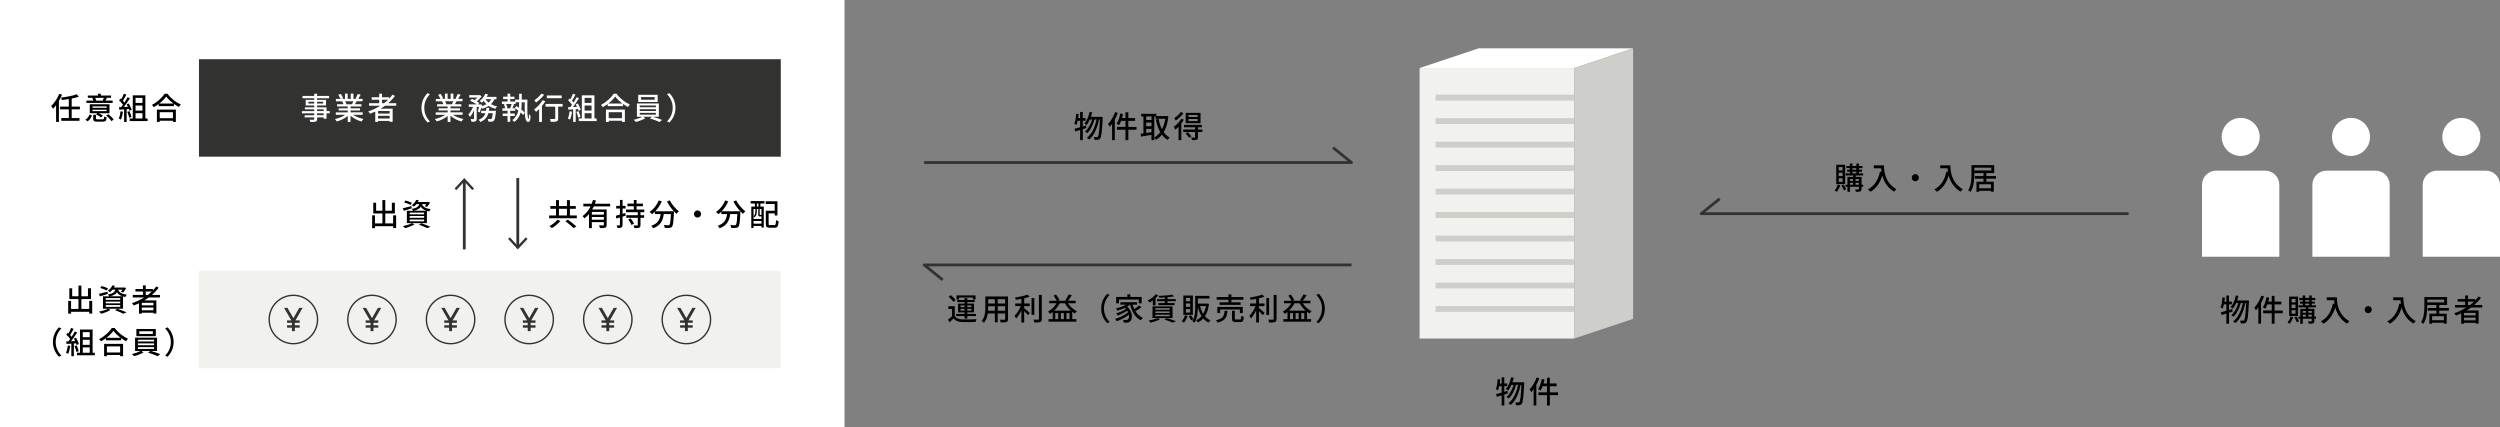 <?xml version="1.0" encoding="UTF-8"?>
<svg id="Layer_2" data-name="Layer 2" xmlns="http://www.w3.org/2000/svg" viewBox="0 0 894.13 152.88">
  <rect x="0" y="0" width="894.13" height="152.88" fill="#808080" stroke="none"/>
  <defs>
    <style>
      .cls-1 {
        stroke-linejoin: round;
      }

      .cls-1, .cls-2, .cls-3 {
        fill: none;
        stroke: #323230;
      }

      .cls-4 {
        fill: #fff;
      }

      .cls-5 {
        fill: #f1f1ee;
      }

      .cls-6 {
        fill: #323230;
      }

      .cls-7 {
        fill: #cececa;
      }

      .cls-2, .cls-3 {
        stroke-miterlimit: 10;
      }

      .cls-3 {
        stroke-width: .5px;
      }
    </style>
  </defs>
  <g id="design">
    <g>
      <path d="M388.55,45.78c-.43,.14-.86,.27-1.29,.41v3.94h-.95v-3.64l-1.73,.53-.26-.98c.55-.14,1.24-.33,1.99-.54v-2.31h-.88c-.13,.58-.29,1.11-.45,1.53-.17-.13-.54-.35-.75-.46,.39-.89,.58-2.28,.69-3.59l.87,.14c-.05,.47-.11,.95-.19,1.41h.7v-2.18h.95v2.18h1.02v.97h-1.02v2.02l1.16-.33,.13,.9Zm5.83-3.97s0,.35-.01,.48c-.24,4.94-.45,6.68-.88,7.22-.23,.33-.45,.43-.8,.48-.3,.06-.76,.04-1.24,.02-.01-.3-.12-.71-.29-1,.46,.04,.87,.04,1.08,.04,.18,0,.29-.04,.4-.2,.32-.36,.55-1.93,.75-6.11h-.31c-.56,2.84-1.74,5.73-3.52,7.16-.2-.19-.56-.45-.85-.61,1.77-1.27,2.93-3.89,3.48-6.56h-.74c-.48,1.85-1.44,3.86-2.61,4.9-.19-.19-.52-.44-.79-.58,1.13-.88,2.04-2.62,2.54-4.31h-.78c-.34,.79-.74,1.48-1.19,2.02-.16-.14-.57-.45-.79-.58,.89-.97,1.52-2.53,1.88-4.16l.92,.18c-.12,.55-.29,1.09-.45,1.6h4.2Z"/>
      <path d="M399.79,40.37c-.29,.8-.66,1.61-1.08,2.38v7.37h-.97v-5.83c-.28,.38-.57,.76-.86,1.07-.1-.24-.38-.79-.56-1.03,1-1.03,1.94-2.63,2.51-4.24l.96,.29Zm6.68,6.03h-2.92v3.73h-1.02v-3.73h-3.05v-1h3.05v-2.18h-1.56c-.22,.59-.46,1.13-.74,1.55-.2-.14-.64-.39-.88-.5,.62-.88,1.07-2.29,1.31-3.66l.99,.2c-.1,.47-.22,.95-.35,1.41h1.23v-2.05h1.02v2.05h2.42v1h-2.42v2.18h2.92v1Z"/>
      <path d="M417.88,41.63c-.25,2.37-.84,4.21-1.68,5.63,.57,.81,1.28,1.47,2.13,1.93-.23,.2-.56,.58-.71,.84-.81-.47-1.5-1.09-2.07-1.85-.59,.76-1.31,1.35-2.1,1.83-.14-.24-.42-.59-.64-.79v.9h-.99v-1.88c-1.33,.22-2.69,.44-3.71,.61l-.19-1.02c.31-.03,.65-.09,1.03-.13v-6.04h-.8v-.95h5.39v.79h3.49l.18-.03,.66,.18Zm-7.93,.01v1.28h1.88v-1.28h-1.88Zm0,3.53h1.88v-1.34h-1.88v1.34Zm1.88,2.11v-1.19h-1.88v1.45l1.88-.26Zm.99,1.87c.81-.43,1.53-1.08,2.13-1.91-.72-1.27-1.21-2.79-1.56-4.52l.99-.2c.25,1.36,.64,2.63,1.19,3.72,.55-1.04,.96-2.31,1.19-3.75h-3.49v-.85h-.45v7.51Z"/>
      <path d="M423.42,42.82c-.25,.45-.58,.91-.92,1.36v5.94h-.99v-4.81c-.38,.41-.78,.76-1.16,1.07-.09-.23-.35-.78-.52-1.03,.98-.69,2.04-1.79,2.68-2.89l.9,.36Zm-.15-2.37c-.68,.97-1.76,2-2.75,2.65-.11-.23-.36-.64-.53-.85,.86-.55,1.83-1.44,2.29-2.19l.99,.39Zm6.75,6.75h-1.57v1.86c0,.51-.1,.76-.46,.9-.36,.15-.89,.17-1.67,.17-.05-.27-.2-.66-.33-.92,.55,.02,1.08,.02,1.23,.01,.17-.01,.21-.04,.21-.18v-1.84h-4.24v-.88h4.24v-.8h-3.97v-.85h6.36v.85h-1.36v.8h1.57v.88Zm-5.26,.07c.48,.44,1.08,1.07,1.35,1.49l-.77,.55c-.25-.42-.83-1.08-1.31-1.55l.73-.48Zm4.61-3.22h-5.3v-3.69h5.3v3.69Zm-1.03-2.94h-3.28v.74h3.28v-.74Zm0,1.44h-3.28v.74h3.28v-.74Z"/>
    </g>
    <g>
      <path d="M341.49,113.07c.47,.76,1.34,1.1,2.56,1.16,1.24,.06,3.8,.02,5.19-.08-.12,.23-.28,.7-.33,1-1.27,.05-3.6,.08-4.87,.03-1.36-.05-2.31-.42-2.98-1.27-.46,.45-.95,.89-1.49,1.36l-.51-1.01c.44-.3,.98-.71,1.44-1.12v-2.65h-1.32v-.95h2.3v3.52Zm-.53-5.1c-.31-.55-1.05-1.31-1.69-1.84l.78-.57c.64,.5,1.41,1.22,1.74,1.76l-.82,.65Zm4,5.08h-3v-.77h3v-.54h-2.3v-3.15h2.3v-.55h-2.6v-.74h2.6v-.68h1v.68h2.64v.74h-2.64v.55h2.38v3.15h-2.38v.54h3.1v.77h-3.1v.9h-1v-.9Zm-1.95-5.95h-.9v-1.45h6.79v1.45h-.95v-.69h-4.94v.69Zm.53,2.75h1.42v-.59h-1.42v.59Zm1.42,1.23v-.62h-1.42v.62h1.42Zm1-1.83v.59h1.46v-.59h-1.46Zm1.46,1.21h-1.46v.62h1.46v-.62Z"/>
      <path d="M360.52,114.09c0,.59-.14,.9-.54,1.06-.41,.17-1.04,.19-2.06,.18-.04-.27-.21-.73-.34-.99,.7,.03,1.43,.02,1.64,.02,.2,0,.27-.07,.27-.27v-1.97h-2.66v3.15h-1.02v-3.15h-2.53c-.18,1.21-.57,2.44-1.38,3.33-.15-.2-.57-.55-.8-.67,1.2-1.33,1.31-3.28,1.31-4.83v-3.92h8.11v8.06Zm-4.71-2.95v-1.63h-2.39v.44c0,.37-.01,.78-.04,1.19h2.43Zm-2.39-4.14v1.55h2.39v-1.55h-2.39Zm6.07,0h-2.66v1.55h2.66v-1.55Zm0,4.14v-1.63h-2.66v1.63h2.66Z"/>
      <path d="M366.3,108.53h1.99v.95h-1.99v.73c.54,.4,1.69,1.39,1.99,1.65l-.58,.87c-.31-.35-.89-.96-1.41-1.45v4.08h-1v-4.37c-.54,1.13-1.22,2.24-1.9,2.94-.11-.3-.37-.73-.54-.99,.84-.79,1.72-2.19,2.23-3.45h-1.99v-.95h2.2v-1.64c-.67,.13-1.35,.24-1.99,.32-.04-.23-.19-.58-.31-.79,1.6-.24,3.43-.63,4.48-1.09l.74,.78c-.55,.22-1.21,.41-1.91,.57v1.85Zm3.63,4.1h-.99v-6.05h.99v6.05Zm2.66-7.15v8.59c0,.64-.15,.94-.54,1.11-.41,.15-1.07,.19-2.07,.19-.05-.29-.21-.76-.36-1.06,.75,.03,1.44,.03,1.66,.02,.21,0,.29-.07,.29-.26v-8.59h1.02Z"/>
      <path d="M381.96,108.46c.77,1.18,1.96,2.27,3.17,2.84-.22,.19-.55,.57-.7,.81-.32-.17-.63-.37-.93-.59v2.62h1.45v.9h-9.93v-.9h1.49v-2.56c-.3,.24-.61,.47-.91,.67-.17-.21-.55-.6-.79-.78,1.22-.69,2.33-1.76,3.06-3h-2.61v-.9h2.68c-.26-.55-.71-1.28-1.13-1.83l.87-.39c.5,.6,1.01,1.4,1.25,1.94l-.54,.27h3.22l-.62-.22c.43-.56,.97-1.43,1.27-2.07l1.08,.32c-.43,.69-.95,1.44-1.38,1.97h2.76v.9h-2.75Zm1.03,2.65c-.85-.74-1.6-1.66-2.13-2.65h-1.83c-.53,1-1.23,1.9-2.02,2.65h5.99Zm-4.51,.88h-1.07v2.15h1.07v-2.15Zm2.02,0h-1.09v2.15h1.09v-2.15Zm2.02,2.15v-2.15h-1.09v2.15h1.09Z"/>
      <path d="M393.84,110.33c0-2.23,.92-3.99,2.18-5.26l.84,.4c-1.2,1.25-2.02,2.84-2.02,4.86s.83,3.61,2.02,4.86l-.84,.4c-1.25-1.27-2.18-3.03-2.18-5.26Z"/>
      <path d="M408.25,109.87c-.64,.51-1.45,1.04-2.15,1.43,.65,1.07,1.53,1.9,2.65,2.37-.24,.21-.56,.6-.71,.89-2.02-.98-3.21-3.04-3.87-5.61h-.02c-.3,.25-.65,.5-1.01,.7,2.08,1.82,2.04,4.58,.97,5.35-.38,.31-.7,.41-1.23,.41-.28,0-.61-.01-.95-.03-.02-.27-.11-.68-.29-.98,.4,.04,.76,.06,1.02,.06,.29,0,.52-.02,.73-.22,.33-.24,.5-.9,.36-1.68-1.2,.94-2.93,1.85-4.38,2.33-.13-.24-.34-.63-.54-.85,1.62-.42,3.55-1.39,4.64-2.37-.09-.19-.19-.37-.3-.56-.94,.65-2.34,1.35-3.44,1.75-.11-.24-.33-.58-.52-.79,1.13-.3,2.65-.96,3.49-1.57-.12-.13-.25-.26-.41-.38-.85,.41-1.78,.74-2.65,.98-.1-.19-.37-.62-.54-.79,1.25-.29,2.61-.75,3.61-1.34h-2.02v-.88h6.02v.88h-1.62c.15,.55,.35,1.09,.58,1.58,.63-.41,1.32-.92,1.77-1.34l.8,.68Zm-8.05-1.38h-1.01v-2.29h4v-.92h1.06v.92h4.07v2.29h-1.03v-1.35h-7.08v1.35Z"/>
      <path d="M412.31,107.49c-.36,.27-.74,.52-1.09,.71-.15-.2-.53-.56-.75-.75,1.08-.5,2.2-1.33,2.86-2.18l.95,.34c-.29,.36-.63,.73-1,1.07v2.54h-.97v-1.74Zm2.6,6.67c-.89,.51-2.28,.98-3.38,1.25-.17-.2-.52-.58-.75-.75,1.13-.2,2.45-.54,3.21-.92l.91,.42Zm-2.72-4.57h7.17v4.14h-7.17v-4.14Zm1,1.19h5.14v-.56h-5.14v.56Zm0,1.17h5.14v-.57h-5.14v.57Zm0,1.17h5.14v-.57h-5.14v.57Zm3.4-6.72c-.67,.03-1.35,.07-1.99,.08-.03-.19-.12-.48-.21-.66,1.72-.06,3.76-.21,4.92-.43l.56,.64c-.65,.12-1.45,.22-2.3,.3v.66h2.96v.74h-2.96v.66h2.52v.74h-5.81v-.74h2.31v-.66h-2.74v-.74h2.74v-.58Zm.74,7.37c1.17,.35,2.49,.8,3.27,1.12l-1.21,.5c-.64-.32-1.78-.76-2.93-1.11l.87-.51Z"/>
      <path d="M424.74,113.01c-.29,.9-.78,1.8-1.31,2.39-.19-.15-.57-.43-.8-.56,.53-.51,.95-1.28,1.17-2.06l.95,.23Zm1.89-.4h-3.4v-6.92h3.4v6.92Zm-.96-6.08h-1.52v1.21h1.52v-1.21Zm0,2h-1.52v1.23h1.52v-1.23Zm0,2h-1.52v1.25h1.52v-1.25Zm6.74-1.84c-.24,1.85-.75,3.3-1.47,4.41,.54,.63,1.2,1.13,1.98,1.47-.21,.18-.52,.56-.66,.81-.76-.37-1.39-.89-1.92-1.51-.55,.62-1.2,1.1-1.93,1.46-.13-.24-.38-.65-.59-.83,.73-.32,1.38-.8,1.92-1.45-.59-.92-1.02-2.02-1.33-3.28v.06c0,1.69-.14,4.05-1.19,5.56-.19-.18-.59-.44-.81-.55,.15-.22,.28-.45,.4-.69l-.85,.42c-.14-.41-.5-1.01-.8-1.47l.8-.34c.33,.44,.68,1.01,.85,1.4,.61-1.33,.66-2.98,.66-4.31v-4.03h5.08v.94h-4.14v1.81h3.23l.17-.02,.61,.14Zm-3.2,.78c.25,1.03,.62,1.98,1.11,2.77,.46-.77,.8-1.69,1.01-2.77h-2.12Z"/>
      <path d="M439.01,111.15c-.18,2.22-.7,3.55-3.55,4.25-.09-.26-.35-.68-.56-.88,2.55-.53,2.92-1.55,3.06-3.37h1.06Zm.34-3.95h-4.19v-.95h4.19v-.97h1.06v.97h4.3v.95h-4.3v.94h3.31v.9h-7.54v-.9h3.17v-.94Zm4.09,4.76v-1.28h-7.06v1.28h-1v-2.19h9.1v2.19h-1.03Zm0,2.3c.38,0,.46-.17,.5-1.35,.21,.17,.64,.32,.92,.38-.11,1.52-.38,1.9-1.32,1.9h-1.52c-1.11,0-1.39-.3-1.39-1.29v-2.76h1.02v2.75c0,.32,.08,.36,.5,.36h1.29Z"/>
      <path d="M450.27,108.53h1.99v.95h-1.99v.73c.54,.4,1.69,1.39,1.99,1.65l-.58,.87c-.31-.35-.89-.96-1.41-1.45v4.08h-1v-4.37c-.54,1.13-1.22,2.24-1.9,2.94-.11-.3-.37-.73-.54-.99,.84-.79,1.72-2.19,2.23-3.45h-1.99v-.95h2.2v-1.64c-.67,.13-1.35,.24-1.99,.32-.04-.23-.19-.58-.31-.79,1.6-.24,3.43-.63,4.48-1.09l.74,.78c-.55,.22-1.21,.41-1.91,.57v1.85Zm3.63,4.1h-.99v-6.05h.99v6.05Zm2.66-7.15v8.59c0,.64-.15,.94-.54,1.11-.41,.15-1.07,.19-2.07,.19-.05-.29-.21-.76-.36-1.06,.75,.03,1.44,.03,1.66,.02,.21,0,.29-.07,.29-.26v-8.59h1.02Z"/>
      <path d="M465.92,108.46c.77,1.18,1.96,2.27,3.17,2.84-.22,.19-.55,.57-.7,.81-.32-.17-.63-.37-.93-.59v2.62h1.45v.9h-9.93v-.9h1.49v-2.56c-.3,.24-.61,.47-.91,.67-.17-.21-.55-.6-.79-.78,1.22-.69,2.33-1.76,3.06-3h-2.61v-.9h2.68c-.26-.55-.71-1.28-1.13-1.83l.87-.39c.5,.6,1.01,1.4,1.25,1.94l-.54,.27h3.22l-.62-.22c.43-.56,.97-1.43,1.27-2.07l1.08,.32c-.43,.69-.95,1.44-1.38,1.97h2.76v.9h-2.75Zm1.03,2.65c-.85-.74-1.6-1.66-2.13-2.65h-1.83c-.53,1-1.23,1.9-2.02,2.65h5.99Zm-4.51,.88h-1.07v2.15h1.07v-2.15Zm2.02,0h-1.09v2.15h1.09v-2.15Zm2.02,2.15v-2.15h-1.09v2.15h1.09Z"/>
      <path d="M473.82,110.33c0,2.23-.92,3.99-2.18,5.26l-.84-.4c1.2-1.25,2.02-2.84,2.02-4.86s-.83-3.61-2.02-4.86l.84-.4c1.25,1.27,2.18,3.03,2.18,5.26Z"/>
    </g>
    <g>
      <rect class="cls-4" width="302.04" height="152.88"/>
      <g>
        <g>
          <line class="cls-2" x1="185.19" y1="88.27" x2="185.19" y2="63.68"/>
          <polygon class="cls-6" points="188.67 85.46 188.05 84.88 185.19 87.95 182.34 84.88 181.72 85.46 185.19 89.2 188.67 85.46"/>
        </g>
        <g>
          <line class="cls-2" x1="166.05" y1="64.6" x2="166.05" y2="89.2"/>
          <polygon class="cls-6" points="162.58 67.42 163.2 68 166.05 64.93 168.91 68 169.53 67.42 166.05 63.68 162.58 67.42"/>
        </g>
      </g>
      <rect class="cls-5" x="71.17" y="96.84" width="208.08" height="34.86"/>
      <rect class="cls-6" x="71.17" y="21.18" width="208.08" height="34.86"/>
      <g>
        <g>
          <circle class="cls-3" cx="104.92" cy="114.27" r="8.65"/>
          <polygon class="cls-6" points="108.25 110.1 107.05 110.1 104.93 113.79 102.8 110.1 101.6 110.1 104.18 114.58 102.67 114.58 102.67 115.44 104.41 115.44 104.41 116.34 102.67 116.34 102.67 117.19 104.41 117.19 104.41 118.44 105.45 118.44 105.45 117.19 107.19 117.19 107.19 116.34 105.45 116.34 105.45 115.44 107.19 115.44 107.19 114.58 105.67 114.58 108.25 110.1"/>
        </g>
        <g>
          <circle class="cls-3" cx="133.04" cy="114.27" r="8.65"/>
          <polygon class="cls-6" points="136.37 110.1 135.17 110.1 133.04 113.79 130.91 110.1 129.71 110.1 132.3 114.58 130.78 114.58 130.78 115.44 132.52 115.44 132.52 116.34 130.78 116.34 130.78 117.19 132.52 117.19 132.52 118.44 133.56 118.44 133.56 117.19 135.3 117.19 135.3 116.34 133.56 116.34 133.56 115.44 135.3 115.44 135.3 114.58 133.79 114.58 136.37 110.1"/>
        </g>
        <g>
          <circle class="cls-3" cx="161.15" cy="114.27" r="8.65"/>
          <polygon class="cls-6" points="164.48 110.1 163.28 110.1 161.15 113.79 159.02 110.1 157.82 110.1 160.41 114.58 158.89 114.58 158.89 115.44 160.63 115.44 160.63 116.34 158.89 116.34 158.89 117.19 160.63 117.19 160.63 118.44 161.67 118.44 161.67 117.19 163.41 117.19 163.41 116.34 161.67 116.34 161.67 115.44 163.41 115.44 163.41 114.58 161.9 114.58 164.48 110.1"/>
        </g>
        <g>
          <circle class="cls-3" cx="189.26" cy="114.27" r="8.65"/>
          <polygon class="cls-6" points="192.59 110.1 191.39 110.1 189.27 113.79 187.13 110.1 185.93 110.1 188.52 114.58 187.01 114.58 187.01 115.44 188.74 115.44 188.74 116.34 187.01 116.34 187.01 117.19 188.74 117.19 188.74 118.44 189.79 118.44 189.79 117.19 191.53 117.19 191.53 116.34 189.79 116.34 189.79 115.44 191.53 115.44 191.53 114.58 190.01 114.58 192.59 110.1"/>
        </g>
        <g>
          <circle class="cls-3" cx="217.38" cy="114.27" r="8.65"/>
          <polygon class="cls-6" points="220.7 110.1 219.5 110.1 217.38 113.79 215.25 110.1 214.05 110.1 216.63 114.58 215.12 114.58 215.12 115.44 216.86 115.44 216.86 116.34 215.12 116.34 215.12 117.19 216.86 117.19 216.86 118.44 217.9 118.44 217.9 117.19 219.64 117.19 219.64 116.34 217.9 116.34 217.9 115.44 219.64 115.44 219.64 114.58 218.12 114.58 220.7 110.1"/>
        </g>
        <g>
          <circle class="cls-3" cx="245.49" cy="114.27" r="8.65"/>
          <polygon class="cls-6" points="248.82 110.1 247.62 110.1 245.49 113.79 243.36 110.1 242.16 110.1 244.75 114.58 243.23 114.58 243.23 115.44 244.97 115.44 244.97 116.34 243.23 116.34 243.23 117.19 244.97 117.19 244.97 118.44 246.01 118.44 246.01 117.19 247.75 117.19 247.75 116.34 246.01 116.34 246.01 115.44 247.75 115.44 247.75 114.58 246.24 114.58 248.82 110.1"/>
        </g>
      </g>
      <g>
        <path d="M141.68,77.02v4.54h-1.06v-.65h-6.5v.67h-1.03v-4.57h1.03v2.89h2.65v-3.55h-3.27v-3.84h1.02v2.85h2.24v-3.81h1.04v3.81h2.35v-2.86h1.08v3.85h-3.43v3.55h2.8v-2.89h1.06Z"/>
        <path d="M147.25,74.52c-.96,.32-1.98,.62-2.79,.87l-.41-.9c.8-.17,1.97-.47,3.1-.77l.1,.8Zm1.01,5.73c-.89,.54-2.27,1.07-3.37,1.36-.18-.2-.54-.58-.77-.76,1.13-.22,2.44-.6,3.2-1.03l.93,.43Zm-1.4-6.96c-.52-.28-1.53-.67-2.3-.9l.45-.69c.75,.19,1.77,.55,2.3,.81l-.45,.78Zm2.08-.3c-.26,.33-.57,.64-.94,.91-.19-.18-.53-.4-.77-.49,.81-.55,1.35-1.29,1.63-1.93l.92,.14c-.1,.21-.21,.42-.34,.63h3.53l.15-.03,.68,.18c-.29,.57-.69,1.21-1.07,1.6l-.8-.25c.19-.2,.37-.47,.55-.75h-1.52c.24,.79,.86,1.5,3.09,1.79-.19,.2-.43,.58-.52,.84-.31-.05-.59-.12-.85-.19v4.37h-7.17v-4.42h2.21c-.1-.22-.3-.52-.45-.67,1.77-.29,2.4-.81,2.65-1.72h-1Zm2.74,3.04h-5.16v.62h5.16v-.62Zm0,1.23h-5.16v.63h5.16v-.63Zm0,1.25h-5.16v.64h5.16v-.64Zm.85-3.14c-1.1-.34-1.67-.86-2.01-1.44-.42,.67-1.14,1.13-2.45,1.44h4.47Zm-1.86,4.47c1.18,.4,2.5,.9,3.29,1.28l-1.18,.48c-.65-.35-1.8-.85-2.95-1.24l.84-.52Z"/>
      </g>
      <g>
        <path d="M32.98,107.62v4.54h-1.06v-.65h-6.5v.67h-1.03v-4.57h1.03v2.89h2.65v-3.55h-3.27v-3.84h1.02v2.85h2.24v-3.81h1.05v3.81h2.35v-2.86h1.08v3.85h-3.43v3.55h2.81v-2.89h1.06Z"/>
        <path d="M38.56,105.12c-.96,.32-1.98,.62-2.79,.87l-.41-.9c.8-.17,1.97-.47,3.1-.77l.1,.8Zm1.01,5.73c-.89,.54-2.27,1.07-3.37,1.36-.18-.2-.54-.58-.77-.76,1.13-.22,2.44-.61,3.2-1.03l.94,.43Zm-1.4-6.96c-.52-.28-1.53-.67-2.3-.9l.45-.69c.75,.19,1.77,.55,2.3,.81l-.45,.78Zm2.08-.3c-.26,.33-.57,.64-.93,.91-.19-.18-.53-.4-.77-.49,.81-.55,1.35-1.29,1.63-1.93l.92,.14c-.1,.21-.21,.42-.34,.63h3.53l.15-.03,.68,.18c-.29,.57-.69,1.21-1.07,1.6l-.8-.25c.19-.2,.37-.47,.55-.75h-1.52c.24,.79,.86,1.5,3.09,1.79-.19,.2-.43,.58-.52,.84-.31-.05-.59-.12-.85-.19v4.37h-7.17v-4.42h2.21c-.1-.22-.3-.52-.45-.67,1.77-.29,2.4-.81,2.65-1.72h-1Zm2.74,3.04h-5.16v.62h5.16v-.62Zm0,1.23h-5.16v.63h5.16v-.63Zm0,1.25h-5.16v.64h5.16v-.64Zm.85-3.14c-1.1-.34-1.67-.86-2.01-1.44-.42,.67-1.14,1.13-2.45,1.44h4.47Zm-1.86,4.47c1.18,.4,2.5,.9,3.29,1.28l-1.18,.48c-.65-.35-1.8-.85-2.95-1.24l.84-.52Z"/>
        <path d="M53.2,106.41c-.49,.37-1.01,.7-1.54,1.03h4.27v4.7h-1.06v-.3h-4.15v.34h-1.01v-3.7c-.62,.29-1.24,.55-1.87,.79-.12-.23-.44-.64-.63-.85,1.52-.51,2.98-1.19,4.3-2.02h-4.03v-.91h3.64v-1.23h-2.68v-.89h2.68v-1.29h1.01v1.29h2.56v.48c.44-.45,.85-.92,1.2-1.42l.88,.46c-.69,.95-1.52,1.8-2.43,2.6h2.88v.91h-4.04Zm1.67,1.88h-4.15v.91h4.15v-.91Zm0,2.68v-.97h-4.15v.97h4.15Zm-2.01-5.48c.52-.39,.99-.8,1.44-1.23h-2.16v1.23h.72Z"/>
        <path d="M18.92,122.33c0-2.23,.92-3.99,2.18-5.26l.84,.4c-1.2,1.25-2.02,2.84-2.02,4.86s.83,3.61,2.02,4.86l-.84,.4c-1.25-1.27-2.18-3.03-2.18-5.26Z"/>
        <path d="M25.12,123.73c-.14,1.03-.4,2.1-.74,2.81-.17-.12-.57-.31-.78-.39,.33-.66,.54-1.63,.65-2.57l.87,.15Zm1.3-.87v4.53h-.91v-4.48c-.63,.03-1.21,.07-1.72,.1l-.09-.9,.77-.02c.21-.26,.42-.55,.64-.86-.34-.48-.9-1.08-1.39-1.54l.49-.68c.1,.09,.2,.18,.3,.26,.34-.61,.71-1.4,.9-1.99l.92,.33c-.4,.75-.86,1.62-1.25,2.21,.21,.22,.4,.44,.54,.64,.43-.66,.83-1.34,1.11-1.91l.87,.37c-.63,1-1.45,2.21-2.19,3.12l1.46-.06c-.14-.31-.3-.6-.46-.88l.74-.32c.45,.72,.9,1.65,1.06,2.26l-.78,.37c-.04-.18-.11-.39-.2-.62l-.81,.05Zm1.01,.66c.3,.66,.59,1.52,.71,2.08l-.81,.29c-.1-.57-.4-1.44-.67-2.11l.77-.25Zm6.48,2.63v.92h-6.39v-.92h1.09v-8.28h4.51v8.28h.79Zm-4.3-7.36v1.8h2.48v-1.8h-2.48Zm2.48,2.73h-2.48v1.82h2.48v-1.82Zm-2.48,4.63h2.48v-1.89h-2.48v1.89Z"/>
        <path d="M41.03,117.31c1.18,1.64,3.04,3.09,4.76,3.84-.25,.25-.5,.6-.67,.91-.58-.31-1.2-.68-1.78-1.11v.78h-5.48v-.75c-.56,.42-1.17,.79-1.77,1.12-.12-.24-.42-.6-.63-.81,1.88-.96,3.69-2.61,4.52-3.98h1.04Zm-3.79,5.67h6.78v4.42h-1.05v-.43h-4.73v.43h-1v-4.42Zm5.92-2.16c-1.03-.77-1.98-1.66-2.6-2.51-.56,.81-1.44,1.72-2.48,2.51h5.07Zm-4.92,3.08v2.16h4.73v-2.16h-4.73Z"/>
        <path d="M54.06,125.53c1.1,.32,2.42,.79,3.25,1.14l-.9,.72c-.83-.37-2.31-.94-3.47-1.27l.8-.59h-3.18l.77,.52c-.88,.53-2.29,1.06-3.41,1.33-.19-.21-.52-.55-.77-.74,1.05-.24,2.33-.69,3.06-1.11h-1.9v-4.76h7.86v4.76h-2.1Zm1.67-5.29h-6.95v-2.57h6.95v2.57Zm-6.41,1.89h5.78v-.63h-5.78v.63Zm0,1.33h5.78v-.64h-5.78v.64Zm0,1.33h5.78v-.65h-5.78v.65Zm5.34-6.31h-4.85v.95h4.85v-.95Z"/>
        <path d="M62.1,122.33c0,2.23-.92,3.99-2.18,5.26l-.84-.4c1.2-1.25,2.02-2.84,2.02-4.86s-.83-3.61-2.02-4.86l.84-.4c1.25,1.27,2.18,3.03,2.18,5.26Z"/>
      </g>
      <g>
        <path d="M22.19,33.85c-.31,.77-.69,1.55-1.12,2.29v7.46h-1.01v-5.95c-.36,.47-.75,.91-1.12,1.28-.1-.24-.42-.79-.62-1.05,1.14-1.05,2.22-2.68,2.87-4.33l1,.31Zm3.45,5.26v3.11h2.78v.98h-6.51v-.98h2.7v-3.11h-3.11v-.99h3.11v-2.68c-.84,.14-1.68,.25-2.48,.34-.04-.24-.19-.63-.31-.87,2-.25,4.28-.68,5.63-1.18l.75,.87c-.73,.24-1.63,.46-2.56,.65v2.87h2.94v.99h-2.94Z"/>
        <path d="M30.53,42.83c.73-.43,1.23-1.14,1.51-1.88l.85,.32c-.3,.8-.77,1.62-1.55,2.11l-.8-.55Zm9.77-6.02h-9.4v-.82h2.49c-.08-.3-.23-.67-.37-.95l.25-.05h-1.86v-.81h3.64v-.66h1.02v.66h3.65v.81h-1.74l.27,.05c-.2,.36-.37,.68-.54,.95h2.58v.82Zm-1.14,3.69h-3.83c.54,.25,1.12,.59,1.45,.86l-.63,.65c-.37-.34-1.16-.8-1.79-1.09l.42-.42h-2.68v-3.21h7.06v3.21Zm-1.01-2.45h-5.07v.5h5.07v-.5Zm0,1.19h-5.07v.51h5.07v-.51Zm-1.44,3.43c.43,0,.51-.12,.55-1.01,.21,.14,.62,.27,.88,.33-.12,1.22-.4,1.52-1.34,1.52h-1.94c-1.22,0-1.53-.24-1.53-1.13v-1.31h.99v1.3c0,.26,.1,.31,.64,.31h1.75Zm-2.67-7.68c.17,.31,.32,.69,.37,.95l-.22,.06h2.71l-.18-.04c.15-.27,.32-.65,.44-.96h-3.12Zm4.73,5.85c.71,.56,1.52,1.36,1.89,1.96l-.85,.51c-.33-.58-1.12-1.43-1.83-1.99l.78-.47Z"/>
        <path d="M43.99,39.95c-.14,1.03-.4,2.1-.74,2.81-.17-.12-.57-.31-.78-.39,.33-.66,.54-1.63,.65-2.57l.87,.15Zm1.3-.87v4.53h-.91v-4.48c-.63,.03-1.21,.07-1.72,.1l-.09-.9,.77-.02c.21-.26,.42-.55,.64-.86-.34-.48-.9-1.08-1.39-1.54l.5-.68c.1,.09,.2,.18,.3,.26,.34-.61,.7-1.4,.9-1.99l.92,.33c-.4,.75-.86,1.62-1.25,2.21,.21,.22,.4,.44,.54,.64,.43-.66,.83-1.34,1.11-1.91l.87,.37c-.63,1-1.45,2.21-2.19,3.12l1.46-.06c-.14-.31-.3-.6-.46-.88l.74-.32c.45,.72,.9,1.65,1.06,2.26l-.78,.37c-.04-.18-.11-.39-.2-.62l-.81,.05Zm1.01,.66c.3,.66,.59,1.52,.71,2.08l-.81,.29c-.1-.57-.4-1.44-.67-2.11l.77-.25Zm6.48,2.63v.92h-6.39v-.92h1.09v-8.28h4.51v8.28h.79Zm-4.3-7.36v1.8h2.48v-1.8h-2.48Zm2.48,2.73h-2.48v1.82h2.48v-1.82Zm-2.48,4.63h2.48v-1.89h-2.48v1.89Z"/>
        <path d="M59.91,33.53c1.18,1.64,3.04,3.09,4.76,3.84-.25,.25-.5,.61-.67,.91-.58-.31-1.2-.68-1.78-1.11v.78h-5.48v-.75c-.56,.42-1.17,.79-1.77,1.12-.12-.24-.42-.61-.63-.81,1.88-.96,3.69-2.61,4.52-3.98h1.04Zm-3.79,5.67h6.78v4.42h-1.05v-.43h-4.73v.43h-1v-4.42Zm5.92-2.16c-1.03-.77-1.98-1.66-2.6-2.51-.56,.81-1.44,1.72-2.48,2.51h5.07Zm-4.92,3.08v2.16h4.73v-2.16h-4.73Z"/>
      </g>
      <g>
        <path class="cls-4" d="M117.93,40.53h-1.14v1.93h-1.03v-.47h-2.34v.57c0,.56-.14,.79-.52,.94-.38,.13-.95,.14-1.87,.14-.05-.23-.21-.6-.35-.83,.61,.02,1.27,.02,1.44,.01,.2-.01,.26-.07,.26-.25v-.58h-3.43v-.77h3.43v-.68h-4.4v-.8h4.4v-.63h-3.33v-.73h3.33v-.65h-3.05v-2.02h3.05v-.56h-4.17v-.83h4.17v-.8h1.03v.8h4.29v.83h-4.29v.56h3.2v2.02h-3.2v.65h3.38v1.35h1.14v.8Zm-5.56-3.49v-.66h-2.07v.66h2.07Zm1.03-.66v.66h2.17v-.66h-2.17Zm0,3.34h2.34v-.63h-2.34v.63Zm2.34,.8h-2.34v.68h2.34v-.68Z"/>
        <path class="cls-4" d="M126.26,41.05c.97,.68,2.39,1.24,3.73,1.5-.23,.22-.53,.64-.68,.91-1.43-.39-2.9-1.12-3.94-2.07v2.21h-1v-2.13c-1.04,.88-2.53,1.6-3.91,1.98-.15-.26-.44-.65-.67-.87,1.31-.27,2.74-.85,3.71-1.53h-3.4v-.86h4.27v-.67h-3.25v-.77h3.25v-.66h-3.79v-.81h2.26c-.1-.31-.29-.7-.46-1l.26-.04h-2.5v-.86h1.63c-.17-.43-.5-1.03-.8-1.49l.89-.3c.34,.47,.73,1.14,.88,1.57l-.56,.21h1.21v-1.88h.96v1.88h1.09v-1.88h.97v1.88h1.19l-.42-.13c.26-.44,.61-1.13,.77-1.63l1.06,.26c-.3,.54-.63,1.09-.91,1.5h1.58v.86h-2.12c-.21,.37-.43,.74-.62,1.05h2.33v.81h-3.89v.66h3.38v.77h-3.38v.67h4.33v.86h-3.44Zm-2.83-4.82c.2,.32,.4,.72,.47,.98l-.32,.07h2.32c.17-.3,.34-.69,.48-1.05h-2.96Z"/>
        <path class="cls-4" d="M137.7,37.83c-.5,.37-1.01,.7-1.54,1.03h4.27v4.7h-1.06v-.3h-4.15v.34h-1.01v-3.7c-.62,.29-1.24,.55-1.87,.79-.12-.23-.44-.64-.63-.85,1.52-.51,2.98-1.19,4.3-2.02h-4.03v-.91h3.64v-1.23h-2.68v-.89h2.68v-1.29h1.01v1.29h2.56v.48c.44-.45,.85-.92,1.2-1.42l.88,.46c-.69,.95-1.52,1.8-2.43,2.6h2.88v.91h-4.04Zm1.67,1.88h-4.15v.91h4.15v-.91Zm0,2.68v-.97h-4.15v.97h4.15Zm-2.01-5.48c.52-.39,.99-.8,1.44-1.23h-2.16v1.23h.72Z"/>
        <path class="cls-4" d="M150.74,38.56c0-2.23,.92-3.99,2.18-5.26l.84,.4c-1.2,1.25-2.02,2.84-2.02,4.86s.82,3.61,2.02,4.86l-.84,.4c-1.25-1.27-2.18-3.03-2.18-5.26Z"/>
        <path class="cls-4" d="M162,41.05c.97,.68,2.39,1.24,3.73,1.5-.23,.22-.53,.64-.68,.91-1.43-.39-2.9-1.12-3.94-2.07v2.21h-1v-2.13c-1.04,.88-2.53,1.6-3.91,1.98-.15-.26-.44-.65-.67-.87,1.31-.27,2.74-.85,3.71-1.53h-3.4v-.86h4.27v-.67h-3.25v-.77h3.25v-.66h-3.78v-.81h2.25c-.1-.31-.29-.7-.46-1l.26-.04h-2.5v-.86h1.63c-.17-.43-.5-1.03-.8-1.49l.89-.3c.34,.47,.73,1.14,.88,1.57l-.56,.21h1.21v-1.88h.96v1.88h1.09v-1.88h.97v1.88h1.19l-.42-.13c.26-.44,.6-1.13,.77-1.63l1.06,.26c-.3,.54-.63,1.09-.91,1.5h1.58v.86h-2.12c-.21,.37-.43,.74-.62,1.05h2.33v.81h-3.89v.66h3.38v.77h-3.38v.67h4.33v.86h-3.44Zm-2.83-4.82c.2,.32,.4,.72,.47,.98l-.32,.07h2.32c.16-.3,.34-.69,.48-1.05h-2.96Z"/>
        <path class="cls-4" d="M176.81,35.49c-.3,.69-.71,1.28-1.22,1.76,.65,.37,1.41,.65,2.22,.82-.21,.2-.51,.59-.64,.86-.88-.23-1.68-.58-2.39-1.06-.67,.44-1.46,.77-2.32,1.03-.05-.12-.16-.29-.29-.45-.19,.65-.4,1.3-.61,1.77l-.7-.35c.18-.43,.34-1.05,.48-1.65h-.85v4.22c0,.5-.08,.77-.41,.95-.32,.14-.77,.17-1.45,.17-.03-.28-.17-.69-.3-.97,.44,.02,.88,.02,1.01,.01,.13-.01,.18-.03,.18-.17v-2.98c-.41,.95-.92,1.84-1.49,2.39-.1-.3-.34-.72-.52-.98,.66-.58,1.29-1.63,1.68-2.64h-1.53v-.89h2.81c-.61-.44-1.56-.96-2.35-1.3l.64-.66c.31,.12,.66,.28,.99,.44,.34-.26,.67-.59,.95-.92h-2.89v-.87h3.62l.17-.03,.66,.41c-.41,.65-1.07,1.33-1.72,1.84,.35,.2,.65,.41,.88,.58l-.47,.52h.68l.15-.05,.62,.22c-.03,.14-.07,.29-.1,.44,.63-.18,1.19-.41,1.68-.69-.37-.35-.7-.74-.98-1.16-.22,.24-.44,.45-.66,.64-.2-.17-.59-.45-.85-.58,.87-.63,1.65-1.62,2.09-2.65l.96,.26c-.13,.3-.29,.58-.45,.87h3.47v.86h-.76Zm.56,4.13s-.01,.26-.03,.41c-.19,1.97-.39,2.82-.69,3.15-.22,.22-.44,.29-.74,.33-.27,.02-.73,.02-1.22,0-.02-.29-.13-.68-.28-.95,.43,.04,.84,.05,1.02,.05,.17,0,.25-.02,.35-.12,.19-.17,.34-.73,.48-2.01h-1.6c-.37,1.35-1.14,2.45-2.88,3.14-.12-.24-.4-.62-.6-.79,1.43-.52,2.1-1.34,2.44-2.34h-1.54v-.86h1.76c.05-.34,.1-.68,.13-1.05h1.01c-.03,.36-.08,.7-.13,1.05h2.51Zm-3.72-4.13c.29,.45,.66,.85,1.11,1.21,.38-.34,.69-.75,.92-1.21h-2.04Z"/>
        <path class="cls-4" d="M188.64,35.62c-.07,3.51-.11,6.8,.41,6.95,.07,.02,.12-.85,.14-1.79,.17,.24,.45,.57,.59,.69-.07,1.91-.5,2.33-1.11,2.09-1.06-.39-1.03-3.36-1.01-6.99h-1.07v.25c0,.74-.03,1.54-.15,2.34,.51,.4,.97,.79,1.25,1.14l-.59,.83c-.22-.28-.53-.58-.89-.9-.35,1.24-1,2.43-2.2,3.38-.18-.18-.55-.5-.79-.64,1.25-.95,1.87-2.18,2.17-3.42-.37-.29-.76-.56-1.12-.79v.87h-1.79v.98h1.63v.87h-1.63v2.09h-.96v-2.09h-1.72v-.87h1.72v-.98h-1.83v-.88h.97c-.07-.41-.23-.98-.44-1.42l.54-.14h-1.25v-.87h2.01v-.9h-1.58v-.86h1.58v-1.07h.96v1.07h1.52v.86h-1.52v.9h1.77v-.7h1.41v-2.1h.95v2.1h2.05Zm-7.61,1.57c.22,.47,.42,1.08,.47,1.46l-.32,.1h1.63l-.33-.1c.18-.4,.38-1.01,.5-1.46h-1.95Zm4.62-.62h-1.22v.62h-1.08l.52,.13c-.2,.51-.4,1.03-.59,1.43h.98l-.15-.1,.54-.72c.3,.18,.61,.37,.92,.59,.07-.59,.09-1.18,.09-1.72v-.24Z"/>
        <path class="cls-4" d="M195.03,36.21c-.34,.56-.75,1.13-1.2,1.68v5.73h-1.02v-4.6c-.36,.36-.74,.7-1.09,.99-.13-.22-.5-.67-.7-.87,1.12-.8,2.31-2.06,3.05-3.3l.97,.36Zm-.42-2.31c-.75,.98-1.89,2.07-2.91,2.78-.12-.23-.4-.63-.58-.83,.91-.59,1.97-1.57,2.51-2.37l.98,.41Zm6.6,4.22h-1.58v4.24c0,.58-.13,.88-.55,1.05-.41,.15-1.06,.17-2.08,.17-.04-.3-.19-.73-.33-1.02,.7,.02,1.44,.02,1.64,.01,.21,0,.28-.05,.28-.21v-4.22h-3.48v-.98h6.11v.98Zm-.31-3h-5.33v-.98h5.33v.98Z"/>
        <path class="cls-4" d="M204.6,39.95c-.14,1.03-.4,2.1-.74,2.81-.17-.12-.57-.31-.78-.39,.33-.66,.54-1.63,.65-2.57l.87,.15Zm1.3-.87v4.53h-.91v-4.48c-.63,.03-1.21,.07-1.72,.1l-.09-.9,.77-.02c.21-.26,.42-.55,.64-.86-.34-.48-.9-1.08-1.39-1.54l.5-.68c.1,.09,.2,.18,.3,.26,.34-.61,.7-1.4,.9-1.99l.92,.33c-.4,.75-.86,1.62-1.25,2.21,.21,.22,.4,.44,.54,.64,.43-.66,.83-1.34,1.11-1.91l.87,.37c-.63,1-1.45,2.21-2.19,3.12l1.46-.06c-.14-.31-.3-.6-.46-.88l.74-.32c.45,.72,.9,1.65,1.06,2.26l-.78,.37c-.04-.18-.11-.39-.2-.62l-.81,.05Zm1.01,.66c.3,.66,.59,1.52,.71,2.08l-.81,.29c-.1-.57-.4-1.44-.67-2.11l.77-.25Zm6.48,2.63v.92h-6.39v-.92h1.09v-8.28h4.51v8.28h.79Zm-4.3-7.36v1.8h2.48v-1.8h-2.48Zm2.48,2.73h-2.48v1.82h2.48v-1.82Zm-2.48,4.63h2.48v-1.89h-2.48v1.89Z"/>
        <path class="cls-4" d="M220.51,33.53c1.18,1.64,3.04,3.09,4.76,3.84-.25,.25-.5,.61-.67,.91-.58-.31-1.2-.68-1.78-1.11v.78h-5.48v-.75c-.56,.42-1.17,.79-1.77,1.12-.12-.24-.42-.61-.63-.81,1.88-.96,3.69-2.61,4.52-3.98h1.05Zm-3.8,5.67h6.78v4.42h-1.04v-.43h-4.73v.43h-1v-4.42Zm5.92-2.16c-1.04-.77-1.98-1.66-2.6-2.51-.56,.81-1.44,1.72-2.48,2.51h5.07Zm-4.92,3.08v2.16h4.73v-2.16h-4.73Z"/>
        <path class="cls-4" d="M233.54,41.76c1.1,.32,2.42,.79,3.25,1.14l-.9,.72c-.83-.37-2.31-.94-3.47-1.27l.8-.59h-3.18l.77,.52c-.88,.53-2.29,1.06-3.41,1.33-.19-.21-.52-.55-.77-.74,1.05-.24,2.33-.69,3.06-1.11h-1.9v-4.76h7.85v4.76h-2.1Zm1.67-5.29h-6.95v-2.57h6.95v2.57Zm-6.41,1.89h5.78v-.63h-5.78v.63Zm0,1.33h5.78v-.64h-5.78v.64Zm0,1.33h5.78v-.65h-5.78v.65Zm5.34-6.31h-4.85v.95h4.85v-.95Z"/>
        <path class="cls-4" d="M241.58,38.56c0,2.23-.92,3.99-2.18,5.26l-.84-.4c1.2-1.25,2.03-2.84,2.03-4.86s-.83-3.61-2.03-4.86l.84-.4c1.25,1.27,2.18,3.03,2.18,5.26Z"/>
      </g>
      <g>
        <path d="M206.3,77.06v1h-9.89v-1h2.45v-2.38h-2.04v-.99h2.04v-2.12h1.06v2.12h2.84v-2.12h1.07v2.12h2.11v.99h-2.11v2.38h2.47Zm-5.86,1.96c-.79,.94-2,1.95-3.09,2.56-.21-.21-.58-.54-.83-.72,1.06-.56,2.24-1.49,2.84-2.27l1.08,.42Zm-.52-1.96h2.84v-2.38h-2.84v2.38Zm3.19,1.51c.99,.72,2.33,1.74,3.04,2.41l-.99,.59c-.63-.64-1.95-1.72-2.95-2.48l.9-.53Z"/>
        <path d="M212.36,73.82c-.18,.37-.37,.75-.57,1.1h5.18v5.48c0,.55-.11,.86-.51,1.01-.38,.17-1,.17-1.91,.17-.03-.28-.19-.72-.32-.99,.65,.03,1.31,.03,1.5,.02,.19,0,.24-.05,.24-.22v-.95h-4.3v2.15h-1.01v-5.04c-.48,.57-1.03,1.09-1.65,1.52-.15-.22-.46-.61-.67-.79,1.24-.84,2.2-2.1,2.89-3.45h-2.6v-.96h3.01c.19-.46,.34-.92,.46-1.38l1.05,.24c-.12,.37-.24,.76-.39,1.13h5.47v.96h-5.88Zm3.61,1.99h-4.3v.96h4.3v-.96Zm0,2.77v-.96h-4.3v.96h4.3Z"/>
        <path d="M223.77,77.12l-1.11,.35v2.94c0,.52-.11,.78-.4,.95-.3,.15-.74,.2-1.43,.19-.03-.24-.15-.68-.28-.95,.43,.01,.85,.01,.97,.01,.13,0,.19-.04,.19-.2v-2.65l-1.25,.4-.23-.99c.41-.11,.92-.25,1.49-.42v-2.17h-1.33v-.95h1.33v-2.12h.95v2.12h1.06v.95h-1.06v1.9l.98-.3,.13,.94Zm5.3-1.23v1.07h1.3v.94h-1.3v2.55c0,.55-.11,.83-.46,.98-.36,.15-.91,.17-1.71,.17-.04-.29-.18-.7-.31-.98,.56,.03,1.13,.03,1.3,.02,.17-.01,.21-.05,.21-.21v-2.53h-4.1v-.94h4.1v-1.07h-4.22v-.94h2.81v-1.19h-2.29v-.94h2.29v-1.3h.98v1.3h2.26v.94h-2.26v1.19h2.77v.94h-1.36Zm-3.56,2.2c.47,.56,1.01,1.34,1.24,1.87l-.87,.52c-.2-.53-.71-1.34-1.18-1.94l.8-.45Z"/>
        <path d="M239.54,71.65c.7,1.43,2.09,3.05,3.28,3.93-.26,.22-.66,.63-.86,.91-.3-.25-.62-.56-.92-.9,0,.1,0,.33-.01,.43-.14,3.33-.3,4.61-.67,5.04-.25,.32-.51,.4-.9,.45-.37,.04-1.04,.03-1.71,0,0-.31-.15-.74-.34-1.03,.67,.07,1.3,.08,1.55,.08,.22,0,.35-.03,.47-.15,.25-.26,.4-1.3,.51-3.85h-2.54c-.28,2.13-.98,4.06-3.81,5.09-.11-.26-.42-.7-.65-.91,2.53-.84,3.11-2.44,3.34-4.18h-2.06v-.85c-.32,.33-.66,.63-1,.89-.19-.22-.63-.63-.87-.81,1.37-.92,2.57-2.43,3.26-4.1l1.09,.32c-.57,1.33-1.4,2.56-2.33,3.55h6.62c-.91-1-1.82-2.28-2.44-3.5l.99-.4Z"/>
        <path d="M249.47,75.26c.7,0,1.28,.57,1.28,1.28s-.57,1.28-1.28,1.28-1.28-.57-1.28-1.28,.57-1.28,1.28-1.28Z"/>
        <path d="M263.3,71.65c.7,1.43,2.09,3.05,3.28,3.93-.26,.22-.66,.63-.86,.91-.3-.25-.62-.56-.92-.9,0,.1,0,.33-.01,.43-.14,3.33-.3,4.61-.67,5.04-.25,.32-.51,.4-.9,.45-.37,.04-1.04,.03-1.71,0,0-.31-.15-.74-.34-1.03,.67,.07,1.3,.08,1.55,.08,.22,0,.35-.03,.47-.15,.25-.26,.4-1.3,.51-3.85h-2.54c-.28,2.13-.98,4.06-3.81,5.09-.11-.26-.42-.7-.65-.91,2.53-.84,3.11-2.44,3.34-4.18h-2.06v-.85c-.32,.33-.66,.63-1,.89-.19-.22-.63-.63-.87-.81,1.37-.92,2.57-2.43,3.26-4.1l1.09,.32c-.57,1.33-1.4,2.56-2.33,3.55h6.62c-.91-1-1.82-2.28-2.44-3.5l.99-.4Z"/>
        <path d="M268.46,71.9h4.93v.9h-1.43v1.1h1.2v7.48h-.83v-.57h-2.83v.73h-.8v-7.64h1.29v-1.1h-1.53v-.9Zm1.05,6.39h2.83v-.9s-.08,.01-.12,.01h-.45c-.45,0-.58-.13-.58-.7v-1.94h-.52v.87c0,.65-.13,1.5-.75,2.09-.09-.11-.3-.29-.41-.36,.55-.52,.64-1.19,.64-1.74v-.86h-.64v3.53Zm2.83,1.71v-.97h-2.83v.97h2.83Zm-1.09-7.2h-.55v1.1h.55v-1.1Zm1.09,1.96h-.64v1.93c0,.14,.01,.17,.12,.17h.31c.11,0,.14-.01,.15-.03,.02,.01,.03,.02,.05,.04v-2.1Zm4.62,5.74c.45,0,.53-.28,.59-1.8,.23,.19,.65,.36,.92,.43-.11,1.8-.38,2.32-1.44,2.32h-1.71c-1.09,0-1.43-.3-1.43-1.45v-4.64h3.18v-2.39h-3.21v-.98h4.2v5.06h-.99v-.73h-2.17v3.67c0,.43,.09,.51,.55,.51h1.5Z"/>
      </g>
    </g>
    <g>
      <g>
        <path d="M798.51,111.43c-.43,.14-.86,.28-1.29,.41v3.94h-.95v-3.64l-1.73,.53-.26-.98c.55-.14,1.24-.33,1.99-.54v-2.31h-.88c-.13,.58-.29,1.11-.45,1.53-.17-.13-.54-.35-.75-.46,.39-.89,.58-2.28,.69-3.59l.87,.14c-.05,.47-.11,.95-.19,1.41h.7v-2.18h.95v2.18h1.02v.97h-1.02v2.02l1.16-.33,.13,.9Zm5.83-3.97s0,.35-.01,.48c-.24,4.94-.45,6.68-.88,7.22-.23,.33-.45,.43-.8,.48-.3,.05-.76,.04-1.24,.02-.01-.3-.12-.72-.29-1,.46,.04,.87,.04,1.08,.04,.18,0,.29-.04,.4-.2,.32-.36,.55-1.93,.75-6.11h-.31c-.56,2.84-1.74,5.73-3.52,7.16-.2-.19-.56-.45-.85-.6,1.77-1.27,2.93-3.89,3.48-6.56h-.74c-.48,1.85-1.44,3.86-2.61,4.9-.19-.19-.52-.44-.79-.58,1.13-.88,2.04-2.62,2.54-4.31h-.78c-.34,.79-.74,1.49-1.19,2.02-.16-.14-.57-.45-.79-.58,.89-.97,1.52-2.53,1.88-4.16l.92,.18c-.12,.55-.29,1.09-.45,1.6h4.2Z"/>
        <path d="M809.75,106.02c-.29,.8-.66,1.61-1.08,2.38v7.37h-.97v-5.83c-.28,.39-.57,.76-.86,1.07-.1-.24-.39-.79-.56-1.03,1-1.03,1.94-2.63,2.51-4.24l.96,.29Zm6.68,6.03h-2.92v3.73h-1.02v-3.73h-3.05v-1h3.05v-2.18h-1.56c-.22,.59-.46,1.13-.74,1.55-.2-.14-.64-.38-.88-.49,.62-.88,1.07-2.29,1.31-3.66l.99,.2c-.1,.47-.22,.95-.35,1.41h1.23v-2.05h1.02v2.05h2.42v1h-2.42v2.18h2.92v1Z"/>
        <path d="M820.15,113.41c-.28,.9-.75,1.8-1.24,2.39-.18-.15-.56-.41-.77-.53,.5-.52,.9-1.29,1.11-2.08l.9,.22Zm1.76-.39h-3.2v-6.93h3.2v6.93Zm-.92-6.09h-1.39v1.22h1.39v-1.22Zm0,2h-1.39v1.24h1.39v-1.24Zm0,2.01h-1.39v1.25h1.39v-1.25Zm.36,2.23c.35,.54,.74,1.25,.91,1.73l-.8,.39c-.14-.47-.54-1.23-.88-1.78l.77-.33Zm6.97,.83h-.58v.79c0,.45-.1,.69-.42,.84-.33,.14-.84,.14-1.6,.14-.03-.23-.15-.59-.28-.83,.51,.02,1.01,.02,1.16,.01,.15,0,.19-.04,.19-.18v-.78h-3.18v1.79h-.91v-1.79h-.65v-.75h.65v-2.78h2.02v-.53h-2.63v-.76h1.49v-.58h-.99v-.73h.99v-.54h-1.26v-.76h1.26v-.89h.9v.89h1.41v-.89h.91v.89h1.27v.76h-1.27v.54h1.09v.73h-1.09v.58h1.5v.76h-2.67v.53h2.11v2.78h.58v.75Zm-4.71-2.77v.65h1.11v-.65h-1.11Zm0,2.02h1.11v-.7h-1.11v.7Zm.87-5.38h1.41v-.54h-1.41v.54Zm0,1.31h1.41v-.58h-1.41v.58Zm1.14,2.05v.65h1.17v-.65h-1.17Zm1.17,2.02v-.7h-1.17v.7h1.17Z"/>
        <path d="M835.8,106.33c0,1.99,.25,6.07,4.45,8.55-.23,.18-.65,.62-.83,.87-2.5-1.51-3.67-3.75-4.21-5.78-.81,2.65-2.19,4.58-4.22,5.8-.2-.21-.67-.64-.95-.83,2.37-1.22,3.7-3.39,4.33-6.37l.56,.1c-.08-.46-.12-.91-.14-1.31h-2.62v-1.03h3.63Z"/>
        <path d="M847,109.46c.71,0,1.28,.57,1.28,1.28s-.57,1.28-1.28,1.28-1.28-.57-1.28-1.28,.57-1.28,1.28-1.28Z"/>
        <path d="M859.56,106.33c0,1.99,.25,6.07,4.45,8.55-.23,.18-.65,.62-.83,.87-2.5-1.51-3.67-3.75-4.21-5.78-.81,2.65-2.19,4.58-4.22,5.8-.2-.21-.67-.64-.95-.83,2.37-1.22,3.7-3.39,4.33-6.37l.56,.1c-.08-.46-.12-.91-.14-1.31h-2.62v-1.03h3.63Z"/>
        <path d="M872.4,111.08v1.11h2.67v3.58h-1.01v-.34h-4.21v.35h-.98v-3.59h2.51v-1.11h-3.07v-.92h3.07v-1.08h-3.27v.35c0,1.88-.17,4.6-1.34,6.38-.2-.18-.65-.44-.9-.54,1.12-1.68,1.21-4.09,1.21-5.84v-3.18h8.13v2.83h-2.81v1.08h3.44v.92h-3.44Zm-4.29-2.92h6.06v-1.01h-6.06v1.01Zm5.95,4.93h-4.21v1.44h4.21v-1.44Z"/>
        <path d="M883.75,110.01c-.49,.37-1.01,.7-1.54,1.03h4.27v4.7h-1.06v-.3h-4.15v.34h-1.01v-3.7c-.62,.29-1.24,.55-1.87,.79-.12-.23-.44-.64-.63-.85,1.52-.51,2.98-1.19,4.3-2.02h-4.03v-.91h3.64v-1.23h-2.68v-.89h2.68v-1.29h1.01v1.29h2.56v.48c.44-.45,.85-.92,1.2-1.42l.88,.46c-.69,.95-1.52,1.8-2.43,2.6h2.88v.91h-4.04Zm1.67,1.88h-4.15v.91h4.15v-.91Zm0,2.68v-.97h-4.15v.97h4.15Zm-2.01-5.48c.52-.39,.99-.8,1.44-1.23h-2.16v1.23h.72Z"/>
      </g>
      <g>
        <g>
          <path class="cls-4" d="M815.2,91.82v-25.71c0-2.8-2.27-5.08-5.08-5.08h-17.48c-2.8,0-5.08,2.27-5.08,5.08v25.71h27.63Z"/>
          <circle class="cls-4" cx="801.39" cy="48.97" r="6.8"/>
        </g>
        <g>
          <path class="cls-4" d="M854.67,91.82v-25.71c0-2.8-2.27-5.08-5.08-5.08h-17.48c-2.8,0-5.08,2.27-5.08,5.08v25.71h27.63Z"/>
          <circle class="cls-4" cx="840.85" cy="48.97" r="6.8"/>
        </g>
        <g>
          <path class="cls-4" d="M894.13,91.82v-25.71c0-2.8-2.27-5.08-5.08-5.08h-17.48c-2.8,0-5.08,2.27-5.08,5.08v25.71h27.63Z"/>
          <circle class="cls-4" cx="880.31" cy="48.97" r="6.8"/>
        </g>
      </g>
    </g>
    <g>
      <path d="M658.17,66.22c-.27,.9-.75,1.8-1.24,2.39-.18-.15-.56-.41-.77-.53,.49-.52,.9-1.29,1.11-2.08l.9,.22Zm1.76-.38h-3.2v-6.93h3.2v6.93Zm-.92-6.09h-1.39v1.22h1.39v-1.22Zm0,2h-1.39v1.24h1.39v-1.24Zm0,2.01h-1.39v1.25h1.39v-1.25Zm.36,2.23c.35,.54,.74,1.25,.91,1.73l-.8,.38c-.14-.47-.54-1.23-.88-1.78l.77-.33Zm6.98,.83h-.58v.79c0,.45-.1,.69-.42,.84-.33,.14-.84,.14-1.59,.14-.03-.23-.15-.59-.28-.83,.51,.02,1.01,.02,1.16,.01,.15,0,.19-.04,.19-.18v-.78h-3.18v1.79h-.91v-1.79h-.65v-.75h.65v-2.78h2.03v-.53h-2.63v-.76h1.49v-.58h-.99v-.73h.99v-.54h-1.27v-.76h1.27v-.89h.9v.89h1.41v-.89h.91v.89h1.26v.76h-1.26v.54h1.09v.73h-1.09v.58h1.5v.76h-2.67v.53h2.11v2.78h.58v.75Zm-4.71-2.77v.65h1.11v-.65h-1.11Zm0,2.02h1.11v-.7h-1.11v.7Zm.87-5.38h1.41v-.54h-1.41v.54Zm0,1.31h1.41v-.58h-1.41v.58Zm1.14,2.05v.65h1.17v-.65h-1.17Zm1.17,2.02v-.7h-1.17v.7h1.17Z"/>
      <path d="M673.81,59.14c0,1.99,.25,6.07,4.44,8.55-.23,.18-.65,.62-.83,.87-2.5-1.51-3.67-3.75-4.21-5.78-.81,2.65-2.19,4.58-4.22,5.8-.2-.21-.67-.64-.95-.83,2.37-1.22,3.7-3.39,4.33-6.37l.56,.1c-.08-.46-.12-.91-.14-1.31h-2.62v-1.03h3.63Z"/>
      <path d="M685.02,62.27c.7,0,1.28,.57,1.28,1.28s-.57,1.28-1.28,1.28-1.28-.57-1.28-1.28,.57-1.28,1.28-1.28Z"/>
      <path d="M697.57,59.14c0,1.99,.25,6.07,4.44,8.55-.23,.18-.65,.62-.83,.87-2.5-1.51-3.67-3.75-4.21-5.78-.81,2.65-2.19,4.58-4.22,5.8-.2-.21-.67-.64-.95-.83,2.37-1.22,3.7-3.39,4.33-6.37l.56,.1c-.08-.46-.12-.91-.14-1.31h-2.62v-1.03h3.63Z"/>
      <path d="M710.42,63.89v1.11h2.67v3.58h-1.01v-.34h-4.21v.35h-.98v-3.59h2.51v-1.11h-3.07v-.92h3.07v-1.08h-3.27v.35c0,1.88-.17,4.6-1.34,6.38-.2-.18-.65-.44-.9-.54,1.12-1.68,1.21-4.09,1.21-5.84v-3.18h8.13v2.83h-2.8v1.08h3.44v.92h-3.44Zm-4.29-2.92h6.06v-1.01h-6.06v1.01Zm5.95,4.93h-4.21v1.44h4.21v-1.44Z"/>
    </g>
    <polyline class="cls-1" points="330.52 58.12 483.37 58.12 476.74 52.79"/>
    <polyline class="cls-1" points="483.37 94.75 330.52 94.75 337.15 100.09"/>
    <polyline class="cls-1" points="761.29 76.42 608.43 76.42 615.07 71.08"/>
    <g>
      <g>
        <path d="M539.31,140.7c-.43,.14-.86,.28-1.29,.41v3.94h-.95v-3.64l-1.73,.53-.26-.98c.55-.14,1.24-.33,1.99-.54v-2.31h-.88c-.13,.58-.29,1.11-.45,1.53-.17-.13-.54-.35-.75-.46,.38-.89,.58-2.28,.69-3.59l.87,.14c-.05,.47-.11,.95-.19,1.41h.7v-2.18h.95v2.18h1.02v.97h-1.02v2.02l1.15-.33,.13,.9Zm5.83-3.97s0,.35-.01,.48c-.24,4.94-.45,6.68-.88,7.22-.23,.33-.45,.43-.8,.48-.3,.05-.76,.04-1.24,.02-.01-.3-.12-.72-.29-1,.46,.04,.87,.04,1.08,.04,.18,0,.29-.04,.4-.2,.32-.36,.55-1.93,.75-6.11h-.31c-.56,2.84-1.74,5.73-3.52,7.16-.2-.19-.56-.45-.85-.61,1.77-1.27,2.93-3.89,3.48-6.56h-.74c-.48,1.85-1.44,3.86-2.61,4.9-.19-.19-.52-.44-.79-.58,1.13-.88,2.04-2.62,2.54-4.31h-.78c-.34,.79-.74,1.49-1.19,2.02-.17-.14-.57-.45-.79-.58,.89-.97,1.52-2.53,1.88-4.16l.92,.18c-.12,.55-.29,1.09-.45,1.6h4.2Z"/>
        <path d="M550.55,135.28c-.29,.8-.66,1.61-1.08,2.38v7.37h-.97v-5.83c-.28,.39-.57,.76-.86,1.07-.1-.24-.38-.79-.56-1.03,1-1.03,1.94-2.63,2.51-4.24l.96,.29Zm6.68,6.03h-2.92v3.73h-1.02v-3.73h-3.05v-1h3.05v-2.18h-1.56c-.22,.59-.46,1.13-.74,1.55-.2-.14-.64-.39-.88-.49,.62-.88,1.07-2.29,1.31-3.66l.99,.2c-.1,.47-.22,.95-.35,1.41h1.23v-2.05h1.02v2.05h2.42v1h-2.42v2.18h2.92v1Z"/>
      </g>
      <g>
        <polygon class="cls-4" points="584.08 17.29 528.81 17.29 507.72 24.34 563 24.34 584.08 17.29"/>
        <rect class="cls-5" x="507.72" y="24.34" width="55.28" height="96.74"/>
        <polygon class="cls-7" points="584.08 17.29 584.08 114.03 563 121.08 563 24.34 584.08 17.29"/>
        <g>
          <rect class="cls-7" x="513.44" y="33.87" width="49.56" height="2.09"/>
          <rect class="cls-7" x="513.44" y="42.27" width="49.56" height="2.09"/>
          <rect class="cls-7" x="513.44" y="50.67" width="49.56" height="2.09"/>
          <rect class="cls-7" x="513.44" y="59.07" width="49.56" height="2.09"/>
          <rect class="cls-7" x="513.44" y="67.47" width="49.56" height="2.09"/>
          <rect class="cls-7" x="513.44" y="75.86" width="49.56" height="2.09"/>
          <rect class="cls-7" x="513.44" y="84.26" width="49.56" height="2.09"/>
          <rect class="cls-7" x="513.44" y="92.66" width="49.56" height="2.09"/>
          <rect class="cls-7" x="513.44" y="101.06" width="49.56" height="2.09"/>
          <rect class="cls-7" x="513.44" y="109.46" width="49.56" height="2.09"/>
        </g>
      </g>
    </g>
  </g>
</svg>